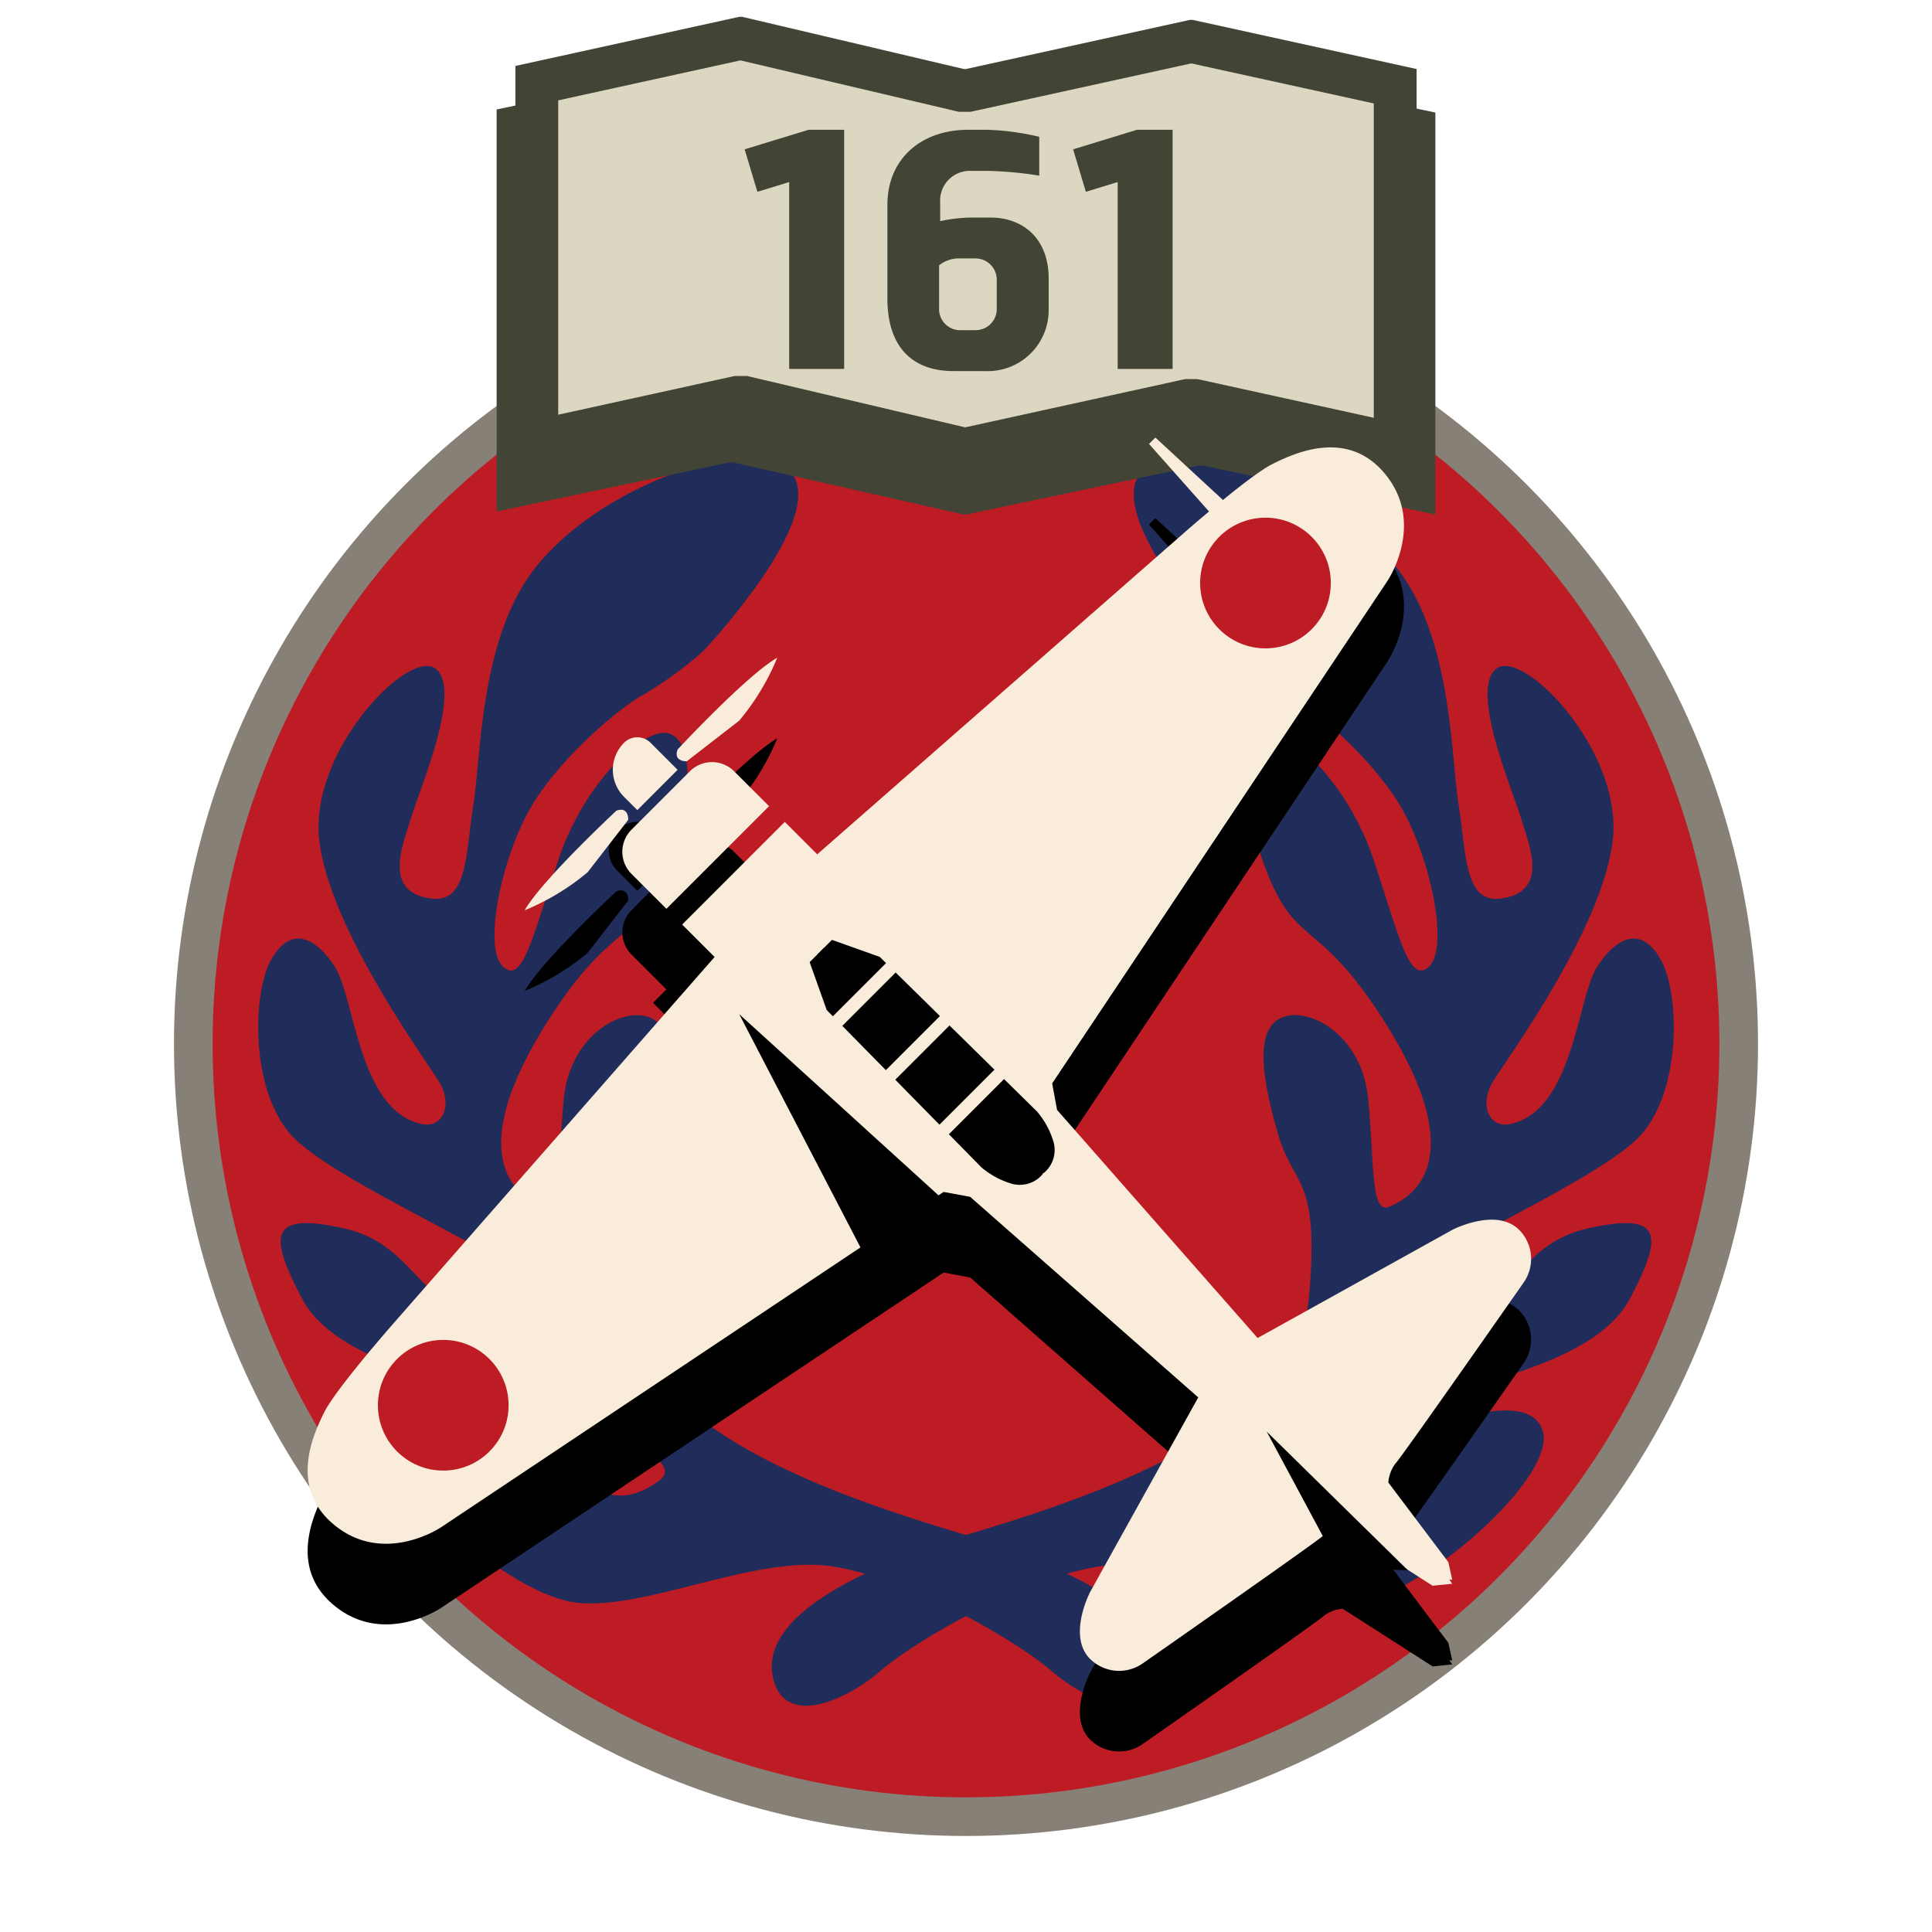 <svg xmlns="http://www.w3.org/2000/svg" width="150" height="150" viewBox="0 0 150 150">
  <defs>
    <style>
      .cls-1, .cls-6 {
        fill: #bd1c25;
      }

      .cls-1 {
        stroke: #878076;
        stroke-miterlimit: 10;
        stroke-width: 3px;
      }

      .cls-2 {
        fill: #202c59;
      }

      .cls-3 {
        fill: #424535;
      }

      .cls-4 {
        fill: #dbd7c1;
      }

      .cls-5 {
        fill: #faecda;
      }
    </style>
  </defs>
  <g id="Layer_2" data-name="Layer 2">
    <circle class="cls-1" cx="75" cy="81.052" r="59.993"/>
    <g>
      <path class="cls-2" d="M95.46,50.609S86.266,40.93,88.322,37.058s14.881.242,20.205,7.138c4.224,5.472,4.114,14.518,4.718,18.269s.411,7.689,3.288,7.297c3.815-.52,2.165-4.185,1.56-6.242s-4.001-9.887-1.945-11.581,9.8,6.291,9.074,13.187-8.227,17.059-9.316,18.874-.261,3.599,1.32,3.274c4.945-1.017,5.213-9.807,6.786-12.227s3.509-3.146,4.96-.484,1.573,10.042-1.573,13.55-16.696,9.195-18.39,11.373-1.057,3.631,1.28,3.393c7.474-.761,7.068-6.176,12.996-7.506s5.807.605,3.267,5.444-11.373,6.412-16.696,8.106-13.512,4.222-11.01,6.049c4.334,3.165,6.533-1.089,9.316-2.662s10.526-4.718,11.615-1.21-9.074,12.582-14.397,13.308-14.034-3.751-20.084-2.783-14.276,5.807-16.938,8.106-7.501,4.476-8.348.484,4.476-7.864,16.091-11.373,24.681-8.711,25.528-18.148-1.21-8.469-2.42-12.703-1.815-7.985.242-8.953,6.291,1.21,6.775,6.291.184,8.963,1.636,8.359,6.762-3.294-.547-14.65c-5.158-8.014-6.775-5.323-9.195-11.978s-1.573-10.042.242-10.163,6.291,3.751,8.348,10.042,2.783,9.437,4.234,8.106.363-7.501-1.815-11.736-7.501-8.59-9.195-9.437A30.554,30.554,0,0,1,95.46,50.609Z"/>
      <path class="cls-2" d="M54.54,50.609S63.734,40.93,61.678,37.058s-14.881.242-20.205,7.138c-4.224,5.472-4.114,14.518-4.718,18.269s-.411,7.689-3.288,7.297c-3.815-.52-2.165-4.185-1.56-6.242s4.001-9.887,1.945-11.581-9.8,6.291-9.074,13.187,8.227,17.059,9.316,18.874.261,3.599-1.32,3.274c-4.945-1.017-5.213-9.807-6.786-12.227s-3.509-3.146-4.96-.484-1.573,10.042,1.573,13.55,16.696,9.195,18.39,11.373,1.057,3.631-1.28,3.393c-7.474-.761-7.068-6.176-12.996-7.506s-5.807.605-3.267,5.444,11.373,6.412,16.696,8.106,13.512,4.222,11.01,6.049c-4.334,3.165-6.533-1.089-9.316-2.662s-10.526-4.718-11.615-1.21S39.295,123.684,44.619,124.41s14.034-3.751,20.084-2.783,14.276,5.807,16.938,8.106,7.501,4.476,8.348.484-4.476-7.864-16.091-11.373-24.681-8.711-25.528-18.148,1.21-8.469,2.42-12.703,1.815-7.985-.242-8.953-6.291,1.21-6.775,6.291-.184,8.963-1.636,8.359-6.762-3.294.547-14.65c5.158-8.014,6.775-5.323,9.195-11.978s1.573-10.042-.242-10.163-6.291,3.751-8.348,10.042-2.783,9.437-4.234,8.106-.363-7.501,1.815-11.736,7.501-8.59,9.195-9.437A30.554,30.554,0,0,0,54.54,50.609Z"/>
    </g>
    <polygon class="cls-3" points="74.997 39.949 93.106 36.135 93.333 36.135 111.442 39.949 111.442 8.739 93.333 4.925 93.106 4.925 74.997 8.739 74.823 8.739 56.894 4.686 56.667 4.686 38.558 8.501 38.558 39.711 56.667 35.896 56.894 35.896 74.823 39.949 74.997 39.949"/>
    <g>
      <polygon class="cls-4" points="57.812 30.854 57.221 30.854 41.678 34.265 41.678 6.457 57.5 2.985 74.637 7.021 75.177 7.021 92.491 3.222 108.322 6.695 108.322 34.503 92.779 31.092 92.202 31.092 74.924 34.884 57.812 30.854"/>
      <path class="cls-3" d="M57.487,4.688,74.068,8.593l.376.088h.914l.352-.077L92.491,4.922,106.661,8.031V32.437l-13.349-2.929-.352-.077h-.938l-.352.077L74.936,33.179l-16.556-3.899-.376-.088h-.964l-.352.077L43.339,32.198V7.793L57.487,4.688m.131-3.383h-.218L40.016,5.12v31.21l17.385-3.814h.218l17.211,4.053H74.997l17.385-3.815h.218l17.385,3.815V5.358L92.599,1.544h-.218L74.997,5.358h-.167l-17.211-4.053Z"/>
    </g>
    <g>
      <path class="cls-3" d="M61.273,28.645V14.135l-2.47.756-.989-3.297,4.957-1.518H65.54V28.645Z"/>
      <path class="cls-3" d="M76.607,10.076a19.762,19.762,0,0,1,4.08.546v3.015a28.861,28.861,0,0,0-4.026-.371H75.376A2.304,2.304,0,0,0,72.995,15.71v1.46a12.219,12.219,0,0,1,2.375-.279h1.525c2.541,0,4.523,1.634,4.523,4.729v2.428a4.732,4.732,0,0,1-4.952,4.762H74.012c-3.156,0-5.115-1.852-5.115-5.638V15.915c0-3.663,2.709-5.839,6.261-5.839Zm-2.062,9.988a2.433,2.433,0,0,0-1.634.539v3.291a1.641,1.641,0,0,0,1.707,1.741h1.142a1.649,1.649,0,0,0,1.627-1.741V21.805a1.654,1.654,0,0,0-1.627-1.74Z"/>
      <path class="cls-3" d="M86.776,28.645V14.135l-2.47.756-.989-3.297,4.957-1.518H91.043V28.645Z"/>
    </g>
    <g>
      <path d="M112.753,128.92l-.305-1.374-4.656-6.182a2.754,2.754,0,0,1,.534-1.45c.458-.458,9.998-14.12,9.998-14.12a3.201,3.201,0,0,0-.305-3.969c-1.755-1.908-5.266-.076-5.266-.076L97.641,110.144,82.071,92.437,81.689,90.376,107.716,51.374s2.9-4.274,0-8.09-7.098-1.908-8.93-.992-6.946,5.419-6.946,5.419L63.448,72.592l-6.449-6.449a2.429,2.429,0,0,0-3.435,0l-4.16,4.16,62.662,58.541Z"/>
      <circle cx="98.251" cy="51.527" r="5.073"/>
      <path d="M112.753,129.225l-1.526.153L104.251,124.904a2.754,2.754,0,0,0-1.45.534c-.458.458-14.12,9.998-14.12,9.998a3.201,3.201,0,0,1-3.969-.305c-1.908-1.755-.076-5.266-.076-5.266l8.396-15.112L75.324,99.183l-2.061-.382L34.262,124.828s-4.274,2.9-8.09,0-1.908-7.098-.992-8.93,5.419-6.946,5.419-6.946L55.48,80.56l-6.449-6.449a2.429,2.429,0,0,1,0-3.435l4.16-4.16,58.876,61.716Z"/>
      <circle cx="34.414" cy="115.364" r="5.073"/>
      <path d="M47.267,63.816h2.213A2.213,2.213,0,0,1,51.693,66.029v0a2.213,2.213,0,0,1-2.213,2.213H47.267a0,0,0,0,1,0,0V63.816a0,0,0,0,1,0,0Z" transform="translate(37.779 147.706) rotate(-135)"/>
      <rect x="55.448" y="66.4" width="1.727" height="14.14" transform="translate(44.178 165.239) rotate(-135)"/>
      <polygon points="89.207 40.727 94.664 46.871 95.733 45.803 89.703 40.231 89.207 40.727"/>
      <path d="M52.61,64.451s5.343-5.75,7.734-7.124a18.559,18.559,0,0,1-2.951,4.885l-4.071,3.155S52.253,65.418,52.61,64.451Z"/>
      <path d="M47.86,69.201S42.11,74.544,40.736,76.935a18.559,18.559,0,0,0,4.885-2.951l3.155-4.071S48.827,68.845,47.86,69.201Z"/>
      <path d="M81.053,97.321a2.311,2.311,0,0,0,.738-2.417,6.484,6.484,0,0,0-1.272-2.341L68.307,80.556l-3.714-1.323L63.473,80.352,80.442,97.474Z"/>
      <path d="M80.951,97.423a2.311,2.311,0,0,1-2.417.738A6.484,6.484,0,0,1,76.194,96.889L64.185,84.677,62.862,80.963l1.119-1.119L81.104,96.813Z"/>
      <rect x="74.82" y="88.209" width="1.043" height="7.412" transform="translate(63.622 210.183) rotate(-135)"/>
      <rect x="70.622" y="84.011" width="1.043" height="7.412" transform="translate(59.424 200.049) rotate(-135)"/>
      <rect x="66.475" y="79.865" width="1.043" height="7.412" transform="translate(55.277 190.037) rotate(-135)"/>
    </g>
    <g>
      <g>
        <path class="cls-5" d="M51.74,70.559l7.968-7.968L56.998,59.882a2.429,2.429,0,0,0-3.435,0l-.374.374-3.786,3.786-.374.374a2.429,2.429,0,0,0,0,3.435Z"/>
        <path class="cls-5" d="M118.325,99.533a3.201,3.201,0,0,0-.305-3.969c-1.755-1.908-5.266-.076-5.266-.076L97.641,103.883,82.071,86.176l-.382-2.061,26.026-39.002s2.9-4.274,0-8.09c-2.9-3.816-7.098-1.908-8.93-.992-1.832.916-6.945,5.419-6.945,5.419L63.448,66.331,60.929,63.813l-7.968,7.968,2.519,2.519L30.598,102.692s-4.503,5.114-5.419,6.946c-.916,1.832-2.824,6.03.992,8.93,3.816,2.9,8.09,0,8.09,0L73.263,92.541l2.061.382,17.707,15.57-8.396,15.112s-1.832,3.511.076,5.266a3.201,3.201,0,0,0,3.969.305s13.662-9.541,14.12-9.999a2.753,2.753,0,0,1,1.45-.534l6.975,4.473,1.527-.153-.229-.331.229.025-.305-1.374-4.656-6.182a2.755,2.755,0,0,1,.534-1.45C108.784,113.195,118.325,99.533,118.325,99.533Z"/>
      </g>
      <circle class="cls-6" cx="98.251" cy="45.266" r="5.073"/>
      <circle class="cls-6" cx="34.414" cy="109.103" r="5.073"/>
      <path class="cls-5" d="M47.267,57.555h1.457A2.968,2.968,0,0,1,51.693,60.523v0a1.457,1.457,0,0,1-1.457,1.457H47.267a0,0,0,0,1,0,0V57.555a0,0,0,0,1,0,0Z" transform="translate(42.206 137.018) rotate(-135)"/>
      <polygon class="cls-5" points="89.207 34.466 94.664 40.61 95.733 39.542 89.703 33.97 89.207 34.466"/>
      <path class="cls-5" d="M52.61,58.19s5.343-5.75,7.734-7.124a18.559,18.559,0,0,1-2.951,4.885l-4.071,3.155S52.253,59.157,52.61,58.19Z"/>
      <path class="cls-5" d="M47.86,62.94s-5.75,5.343-7.124,7.734A18.559,18.559,0,0,0,45.621,67.723l3.155-4.071S48.827,62.584,47.86,62.94Z"/>
      <path d="M81.053,91.061a2.311,2.311,0,0,0,.738-2.417,6.484,6.484,0,0,0-1.272-2.341L68.307,74.295l-3.714-1.323L63.473,74.091,80.442,91.213Z"/>
      <path d="M80.951,91.162a2.311,2.311,0,0,1-2.417.738,6.484,6.484,0,0,1-2.341-1.272L64.185,78.416,62.862,74.702l1.119-1.119L81.104,90.552Z"/>
      <rect class="cls-5" x="74.82" y="81.948" width="1.043" height="7.412" transform="translate(68.049 199.495) rotate(-135)"/>
      <rect class="cls-5" x="70.622" y="77.751" width="1.043" height="7.412" transform="translate(63.851 189.361) rotate(-135)"/>
      <rect class="cls-5" x="66.475" y="73.604" width="1.043" height="7.412" transform="translate(59.704 179.349) rotate(-135)"/>
    </g>
    <polygon points="109.304 121.913 98.348 111.152 104.022 121.717 109.304 121.913"/>
    <polygon points="74.609 94.391 57.391 78.739 67.565 98.304 74.609 94.391"/>
  </g>
</svg>
